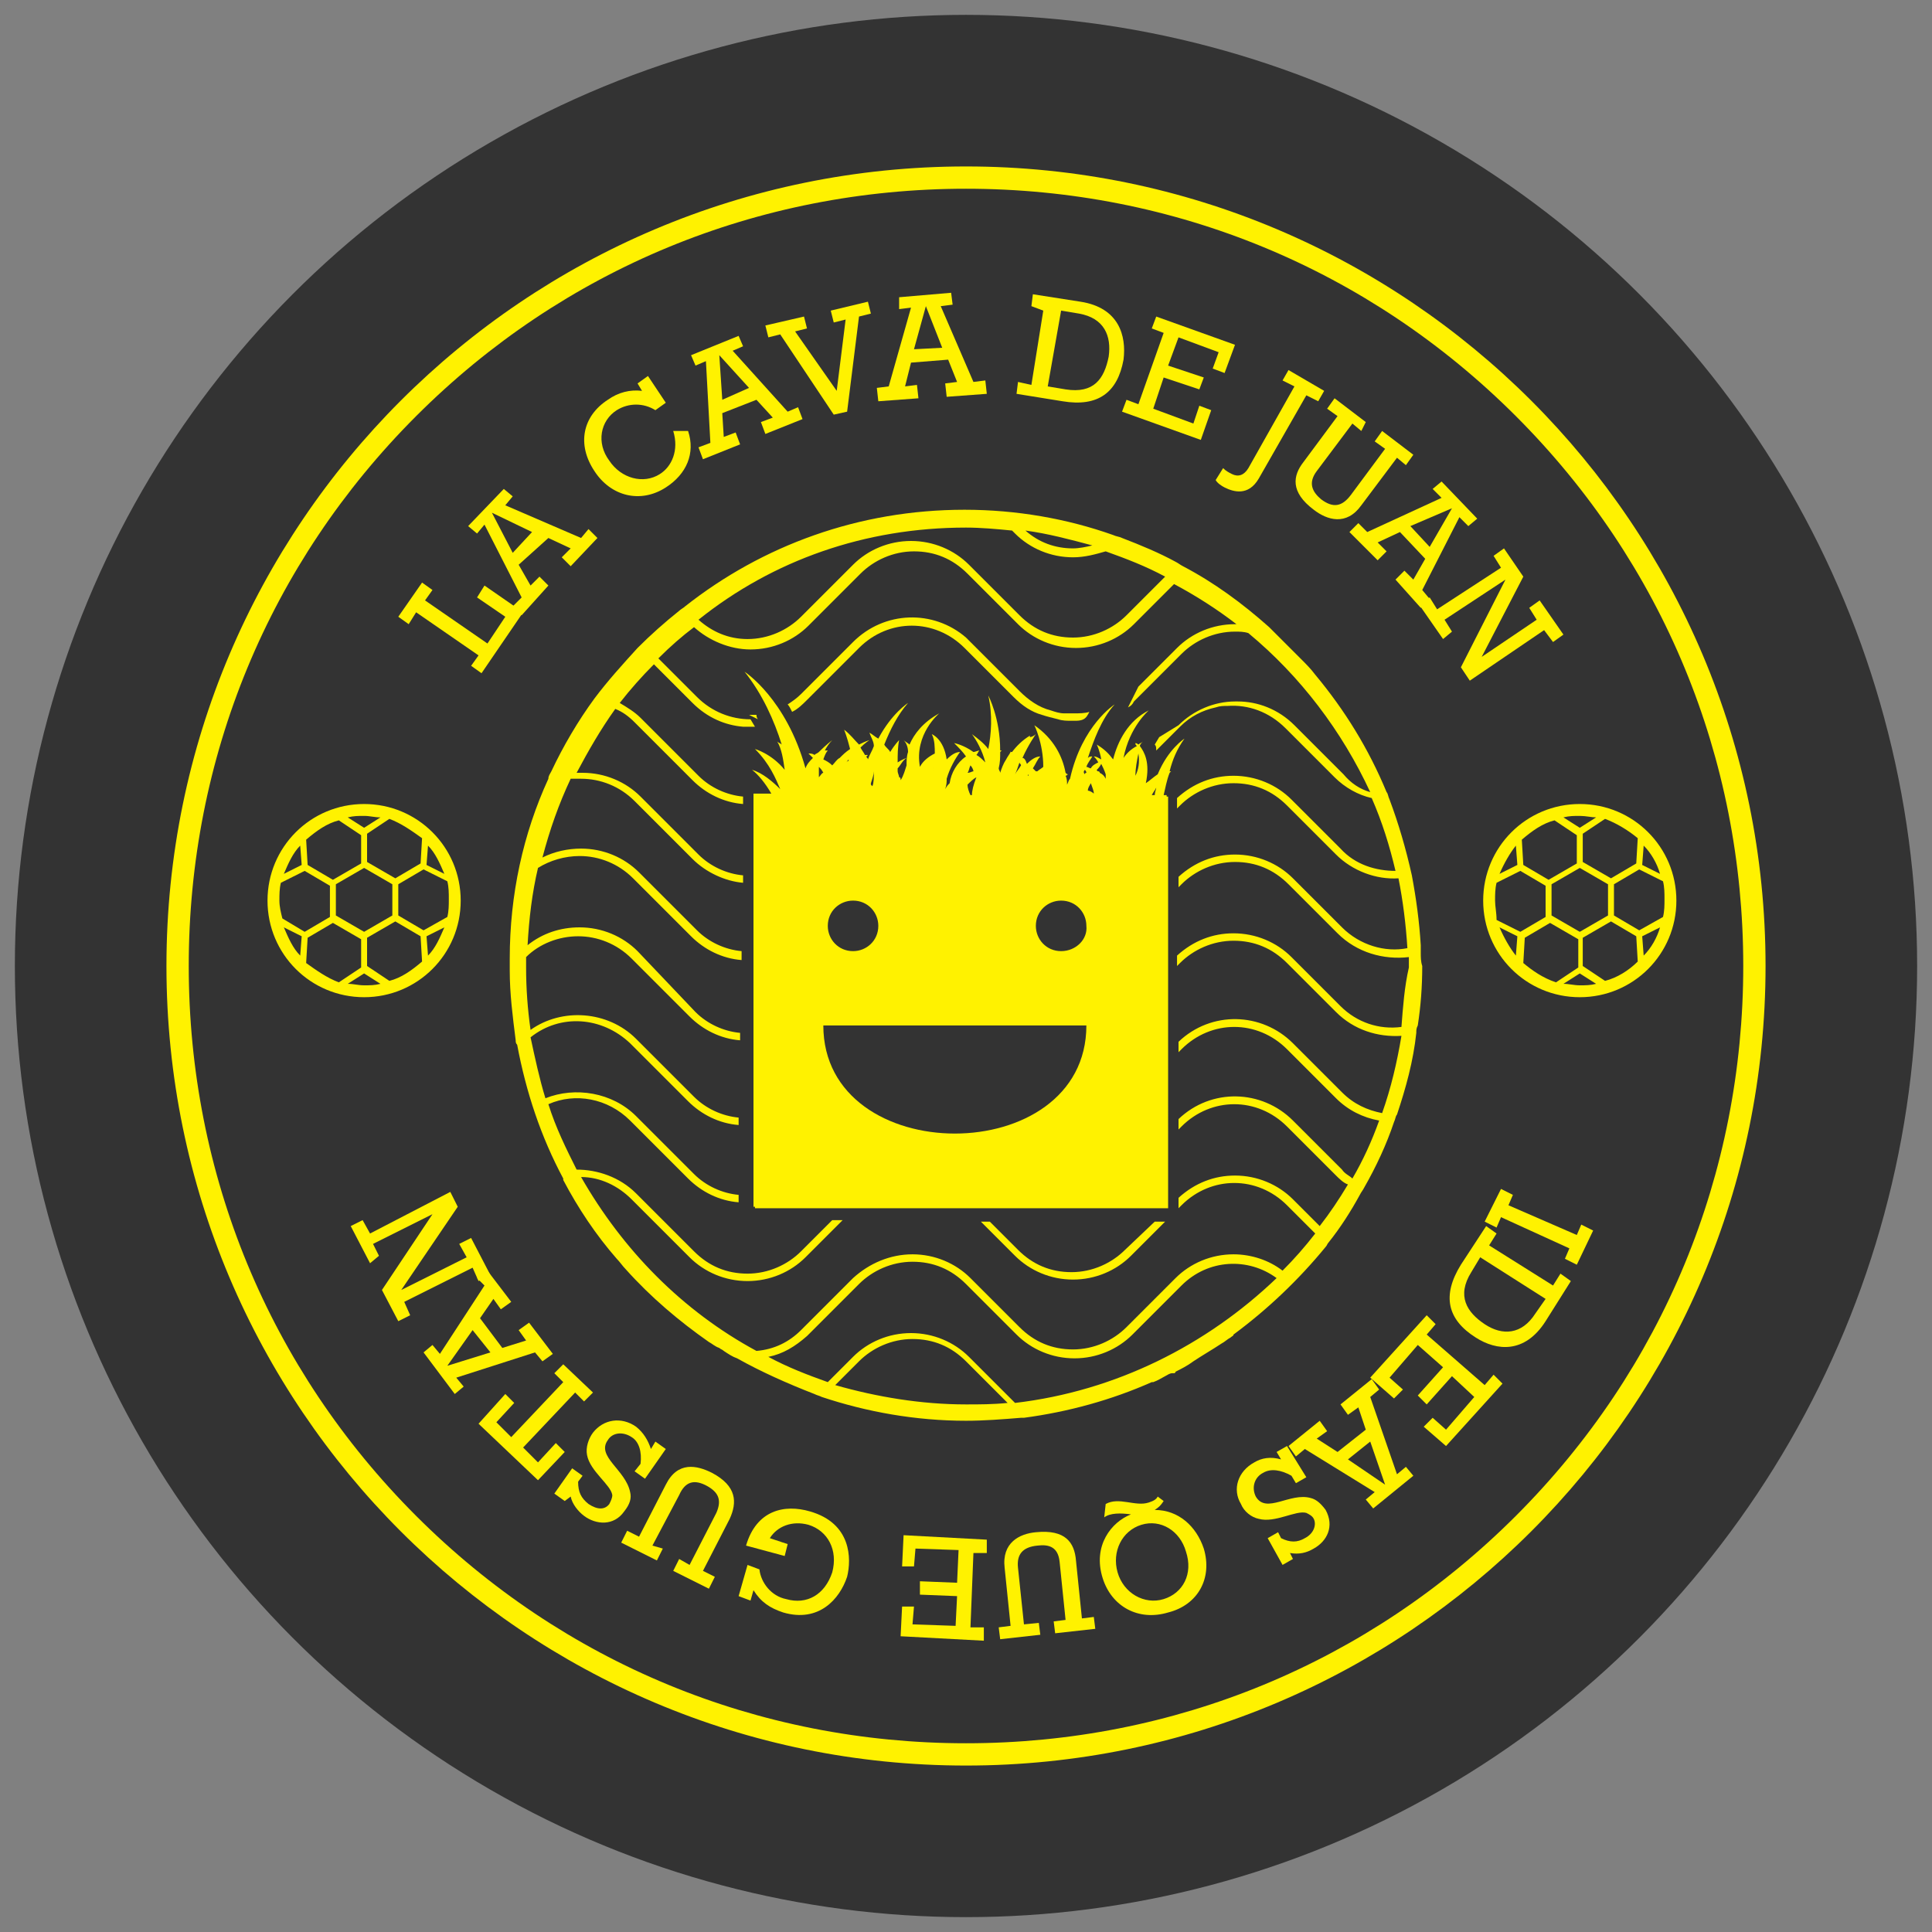 <?xml version="1.0" encoding="utf-8"?>
<!-- Generator: Adobe Illustrator 18.1.0, SVG Export Plug-In . SVG Version: 6.00 Build 0)  -->
<!DOCTYPE svg PUBLIC "-//W3C//DTD SVG 1.1//EN" "http://www.w3.org/Graphics/SVG/1.1/DTD/svg11.dtd">
<svg version="1.1" id="Layer_1" xmlns:x="http://ns.adobe.com/Extensibility/1.0/" xmlns:i="http://ns.adobe.com/AdobeIllustrator/10.0/" xmlns:graph="http://ns.adobe.com/Graphs/1.0/"
	 xmlns="http://www.w3.org/2000/svg" xmlns:xlink="http://www.w3.org/1999/xlink" x="0px" y="0px" viewBox="0 0 130 130"
	 enable-background="new 0 0 130 130" xml:space="preserve">
<rect x="0" y="0" width="130" height="130" fill="#808080" stroke="none"/>
<circle fill="#333333" cx="65" cy="65" r="64"/>
<g>
	<path fill="#FFF200" d="M28,41.2L27.5,42l-0.7-0.5l1.6-2.3l0.7,0.5l-0.5,0.7l4.2,2.9l1.2-1.8l-1.9-1.3l0.5-0.8l2.6,1.8l-2.8,4.1
		l-0.7-0.5l0.5-0.7L28,41.2z"/>
	<path fill="#FFF200" d="M34.9,38l0.8,1.4l0.6-0.6l0.6,0.6l-1.8,2l-0.6-0.6l0.6-0.6l-2.5-4.9l-0.5,0.6l-0.6-0.5l2.4-2.5l0.6,0.5
		l-0.5,0.6l5.1,2.2l0.5-0.6l0.6,0.6l-1.8,1.9l-0.6-0.6l0.6-0.6l-1.5-0.7L34.9,38z M33.1,34.5L33.1,34.5l1.4,2.7l1.3-1.4L33.1,34.5z"
		/>
	<path fill="#FFF200" d="M46.3,29c0.5,1.5-0.1,2.9-1.5,3.8c-1.7,1.1-3.7,0.6-4.8-1.1c-1.2-1.8-0.8-3.7,0.9-4.8
		c0.7-0.5,1.5-0.7,2.3-0.6l-0.3-0.5l0.7-0.5l1.2,1.8l-0.7,0.5c-0.8-0.5-1.8-0.5-2.6,0c-1.1,0.7-1.4,2.2-0.5,3.4
		c0.8,1.2,2.3,1.6,3.4,0.9c0.8-0.5,1.3-1.6,0.9-2.9L46.3,29z"/>
	<path fill="#FFF200" d="M48.6,27.8l0.1,1.6l0.8-0.3l0.3,0.8l-2.5,1L47,30.1l0.8-0.3l-0.3-5.5l-0.7,0.3l-0.3-0.7l3.2-1.3l0.3,0.7
		l-0.7,0.3l3.7,4.1l0.7-0.3l0.3,0.8l-2.5,1l-0.3-0.8l0.8-0.3l-1.1-1.2L48.6,27.8z M48.4,23.9L48.4,23.9l0.2,3l1.8-0.8L48.4,23.9z"/>
	<path fill="#FFF200" d="M52.5,22.5l-0.8,0.2l-0.2-0.8l2.6-0.6l0.2,0.8l-0.8,0.2l2.8,4l0.6-4.8l-0.8,0.2l-0.2-0.8l2.5-0.6l0.2,0.8
		l-0.8,0.2l-0.8,6.4l-0.9,0.2L52.5,22.5z"/>
	<path fill="#FFF200" d="M61.3,24.4l-0.4,1.6l0.8-0.1l0.1,0.9l-2.7,0.2L59,26.1l0.8-0.1l1.5-5.3l-0.8,0.1L60.5,20l3.5-0.3l0.1,0.8
		l-0.8,0.1l2.2,5.1l0.8-0.1l0.1,0.9l-2.7,0.2l-0.1-0.9l0.8-0.1l-0.6-1.5L61.3,24.4z M62.3,20.6L62.3,20.6l-0.8,2.9l1.9-0.1
		L62.3,20.6z"/>
	<path fill="#FFF200" d="M69.4,20.6l0.1-0.8l3.2,0.5c2.6,0.4,3.1,2.3,2.9,3.9c-0.4,2.2-1.7,3.2-4.1,2.8l-3.1-0.5l0.1-0.8l0.9,0.2
		l0.8-5L69.4,20.6z M70.5,26l1.2,0.2c1.9,0.3,2.6-0.7,2.9-2.2c0.2-1.4-0.3-2.6-2-2.9l-1.2-0.2L70.5,26z"/>
	<path fill="#FFF200" d="M78.3,22.4l-0.8-0.3l0.3-0.8l5.3,1.9l-0.7,1.9l-0.8-0.3l0.4-1.1l-2.7-1l-0.7,1.9l2.4,0.8l-0.3,0.8l-2.4-0.8
		l-0.7,2.1l2.7,1l0.4-1.2l0.8,0.3l-0.7,2l-5.3-1.9l0.3-0.8l0.8,0.3L78.3,22.4z"/>
	<path fill="#FFF200" d="M82.3,31.5c0.2,0.2,0.4,0.3,0.6,0.4c0.4,0.2,0.8,0.1,1.1-0.4l3.1-5.5l-0.8-0.4l0.4-0.7l2.4,1.4l-0.4,0.7
		l-0.8-0.4l-3.2,5.6c-0.7,1.2-1.7,0.9-2.3,0.6c-0.2-0.1-0.5-0.3-0.6-0.5L82.3,31.5z"/>
	<path fill="#FFF200" d="M92.5,29.7L93,29l2.1,1.6l-0.5,0.7L94,30.8L91.6,34c-1,1.4-2.3,1-3.2,0.3c-1.6-1.2-1.4-2.3-0.7-3.2l2.3-3.1
		l-0.7-0.5l0.5-0.7l2.1,1.6L91.6,29l-0.6-0.5l-2.4,3.2c-0.6,0.8-0.3,1.4,0.3,1.9c0.8,0.6,1.4,0.5,2-0.3l2.3-3.1L92.5,29.7z"/>
	<path fill="#FFF200" d="M94.2,35.8l-1.5,0.7l0.6,0.6l-0.6,0.6l-1.9-1.9l0.6-0.6l0.6,0.6l5-2.3l-0.6-0.6l0.6-0.5l2.4,2.5l-0.6,0.5
		l-0.6-0.6l-2.5,4.9l0.5,0.6l-0.6,0.6L93.9,39l0.6-0.6l0.6,0.6l0.8-1.4L94.2,35.8z M97.7,34.2L97.7,34.2l-2.8,1.2l1.3,1.4L97.7,34.2
		z"/>
	<path fill="#FFF200" d="M101,38.2l-0.5-0.8l0.7-0.5l1.3,1.9l-2.8,5.4l0,0l3.7-2.5l-0.5-0.8l0.7-0.5l1.6,2.3l-0.7,0.5l-0.6-0.8
		l-5,3.4l-0.6-0.9l3-5.9l0,0l-4.1,2.7l0.5,0.8L97.1,43l-1.6-2.3l0.7-0.5l0.5,0.8L101,38.2z"/>
</g>
<g>
	<path fill="#FFF200" d="M106.1,83.1l0.3-0.7l0.8,0.4l-1.1,2.3l-0.8-0.4l0.3-0.7l-4.6-2.1l-0.3,0.7l-0.8-0.4L101,80l0.8,0.4
		l-0.3,0.7L106.1,83.1z"/>
	<path fill="#FFF200" d="M105,85.7l0.7,0.5l-1.7,2.7c-1.4,2.2-3.3,2-4.7,1.1c-1.9-1.2-2.3-2.8-1-4.9l1.7-2.6l0.7,0.5l-0.5,0.8
		l4.3,2.7L105,85.7z M99.6,84.6l-0.6,1c-1,1.6-0.3,2.7,0.9,3.5c1.2,0.8,2.5,0.7,3.4-0.7l0.7-1L99.6,84.6z"/>
	<path fill="#FFF200" d="M99.9,93.2l0.6-0.7l0.6,0.6l-3.8,4.2L95.8,96l0.6-0.6l0.9,0.8l1.9-2.2l-1.5-1.4L96,94.5l-0.6-0.6l1.7-1.9
		l-1.7-1.5l-1.9,2.2l0.9,0.8l-0.6,0.6l-1.6-1.4l3.8-4.2l0.6,0.6l-0.6,0.7L99.9,93.2z"/>
	<path fill="#FFF200" d="M91.9,96.2l-0.5-1.5l-0.7,0.5l-0.5-0.7l2.1-1.7l0.5,0.7L92.2,94l1.8,5.2l0.6-0.5l0.5,0.6l-2.7,2.2l-0.5-0.6
		l0.6-0.5l-4.7-2.9L87.2,98l-0.5-0.7l2.1-1.7l0.5,0.7l-0.7,0.5l1.4,0.9L91.9,96.2z M93.2,99.9L93.2,99.9l-1-2.9l-1.5,1.2L93.2,99.9z
		"/>
	<path fill="#FFF200" d="M87.9,99.4l-0.7,0.4l-0.3-0.5c-0.7-0.4-1.4-0.5-1.9-0.2c-0.6,0.3-0.8,1-0.5,1.6c0.7,1.2,2.3-0.3,3.7,0.1
		c0.4,0.1,0.7,0.4,1,0.8c0.6,1.1,0.1,2.1-0.8,2.6c-0.5,0.3-1,0.4-1.6,0.3l0.2,0.4l-0.7,0.4l-1-1.8l0.7-0.4l0.2,0.4
		c0.6,0.3,1.1,0.3,1.6,0c0.6-0.3,0.8-0.9,0.6-1.3c-0.1-0.2-0.3-0.3-0.5-0.4c-0.7-0.2-2.1,0.7-3.2,0.4c-0.5-0.1-1-0.5-1.2-1
		c-0.6-1-0.2-2.2,0.9-2.8c0.5-0.3,1.1-0.4,1.8-0.2l-0.3-0.5l0.7-0.4L87.9,99.4z"/>
	<path fill="#FFF200" d="M76.1,101.9c-0.7-0.1-1.4-0.1-1.8,0.2l0.1-0.9c0.9-0.5,2,0.2,2.9-0.1c0.3-0.1,0.5-0.2,0.6-0.4l0.4,0.3
		c-0.2,0.3-0.3,0.4-0.6,0.6l0,0c1.6,0,2.8,1.1,3.3,2.6c0.6,2-0.4,3.8-2.4,4.3c-2,0.6-3.8-0.4-4.4-2.3
		C73.5,104,74.8,102.4,76.1,101.9L76.1,101.9z M76.8,102.6c-1.3,0.4-2,1.8-1.6,3.2c0.4,1.4,1.8,2.2,3.1,1.8c1.3-0.4,2-1.7,1.5-3.2
		C79.4,103,78.1,102.2,76.8,102.6z"/>
	<path fill="#FFF200" d="M69.9,109.2L70,110l-2.7,0.3l-0.1-0.8l0.8-0.1l-0.4-3.9c-0.2-1.7,1-2.3,2.1-2.4c2-0.2,2.6,0.7,2.7,1.9
		l0.4,3.9l0.8-0.1l0.1,0.8l-2.7,0.3l-0.1-0.8l0.8-0.1l-0.4-3.9c-0.1-1-0.7-1.2-1.5-1.1c-1,0.1-1.4,0.6-1.3,1.5l0.4,3.8L69.9,109.2z"
		/>
	<path fill="#FFF200" d="M65.3,109.5l0.9,0l0,0.9l-5.6-0.3l0.1-2l0.8,0l-0.1,1.2l2.9,0.1l0.1-2l-2.5-0.1l0-0.9l2.5,0.1l0.1-2.2
		l-2.9-0.1l-0.1,1.2l-0.8,0l0.1-2.1l5.6,0.3l0,0.9l-0.9,0L65.3,109.5z"/>
	<path fill="#FFF200" d="M50.2,104c0.7-2.4,2.6-2.8,4.3-2.3c2.8,0.8,2.8,3.2,2.5,4.4c-0.5,1.5-1.9,3.1-4.3,2.4
		c-0.9-0.3-1.5-0.7-2-1.5l-0.2,0.7l-0.8-0.3l0.6-2.1l0.8,0.3c0.1,0.9,0.8,1.8,1.8,2c1.4,0.4,2.6-0.3,3.1-1.8
		c0.4-1.5-0.3-2.8-1.6-3.2c-1.1-0.3-2.1,0.1-2.6,0.9l1.2,0.4l-0.2,0.8L50.2,104z"/>
	<path fill="#FFF200" d="M44.6,104.2l-0.4,0.8l-2.4-1.2l0.4-0.8l0.8,0.4l1.8-3.5c0.8-1.6,2.1-1.3,3.1-0.8c1.7,0.9,1.7,2,1.2,3.1
		l-1.8,3.5l0.8,0.4l-0.4,0.8l-2.4-1.2l0.4-0.8l0.7,0.4l1.8-3.5c0.4-0.9,0.1-1.4-0.6-1.8c-0.9-0.5-1.5-0.3-1.9,0.6l-1.8,3.4
		L44.6,104.2z"/>
	<path fill="#FFF200" d="M43.4,99.5L42.7,99l0.4-0.5c0.1-0.8-0.1-1.5-0.6-1.8c-0.6-0.4-1.3-0.3-1.6,0.2c-0.8,1.1,1.2,2,1.5,3.5
		c0.1,0.4,0,0.8-0.4,1.3c-0.7,1-1.9,0.9-2.7,0.3c-0.4-0.3-0.8-0.8-0.9-1.3L38,101l-0.7-0.5l1.2-1.7l0.7,0.5l-0.3,0.4
		c0,0.7,0.2,1.1,0.7,1.5c0.6,0.4,1.1,0.4,1.4,0c0.1-0.2,0.2-0.4,0.2-0.6c-0.1-0.7-1.5-1.6-1.7-2.7c-0.1-0.5,0.1-1.1,0.4-1.5
		c0.7-0.9,1.9-1.1,2.9-0.4c0.5,0.4,0.8,0.9,1,1.5l0.3-0.5l0.7,0.5L43.4,99.5z"/>
	<path fill="#FFF200" d="M34,93.8l0.6,0.6l-1.2,1.3l1,1l3.5-3.7l-0.6-0.6l0.6-0.6l2,1.9l-0.6,0.6l-0.6-0.6l-3.5,3.7l1,1l1.2-1.3
		l0.6,0.6l-1.8,1.9l-4-3.8L34,93.8z"/>
	<path fill="#FFF200" d="M33.8,90.7l1.6-0.5l-0.5-0.7l0.7-0.5l1.6,2.1l-0.7,0.5L36,91l-5.3,1.7l0.5,0.6l-0.6,0.5L28.5,91l0.6-0.5
		l0.5,0.6l3-4.6L32.1,86l0.7-0.5l1.6,2.1l-0.7,0.5l-0.5-0.7l-0.9,1.3L33.8,90.7z M30.1,91.9L30.1,91.9L33,91l-1.2-1.5L30.1,91.9z"/>
	<path fill="#FFF200" d="M27.2,87.6l0.4,0.9l-0.8,0.4l-1.1-2.1l3.4-5.1l0,0l-4,2l0.4,0.8L24.9,85l-1.3-2.5l0.8-0.4l0.5,0.9l5.4-2.8
		l0.5,1L27,86.8l0,0l4.4-2.2l-0.5-0.9l0.8-0.4l1.3,2.5l-0.8,0.4l-0.4-0.9L27.2,87.6z"/>
</g>
<path fill="#FFF200" d="M65,12.7c14,0,27.1,5.4,37,15.3s15.3,23,15.3,37s-5.4,27.1-15.3,37c-9.9,9.9-23,15.3-37,15.3
	s-27.1-5.4-37-15.3c-9.9-9.9-15.3-23-15.3-37S18.1,37.9,28,28C37.9,18.1,51,12.7,65,12.7 M65,11.2c-29.7,0-53.8,24.1-53.8,53.8
	s24.1,53.8,53.8,53.8s53.8-24.1,53.8-53.8S94.7,11.2,65,11.2L65,11.2z"/>
<path fill="#FFF200" d="M24.5,54.1c-3.6,0-6.5,2.9-6.5,6.5c0,3.6,2.9,6.5,6.5,6.5c3.6,0,6.5-2.9,6.5-6.5S28.1,54.1,24.5,54.1z
	 M26.2,66l-1.5-1v-1.9l1.9-1.1l1.7,1l0.1,1.7C27.7,65.3,27,65.8,26.2,66z M20.6,64.8l0.1-1.7l1.7-1l1.9,1.1v1.9l-1.5,1
	C22,65.8,21.3,65.3,20.6,64.8z M18.8,60.6c0-0.4,0-0.8,0.1-1.2l1.6-0.8l1.7,1v2.1l-1.7,1L19,61.8C18.9,61.4,18.8,61,18.8,60.6z
	 M22.8,55.2l1.5,1v1.9l-1.9,1.1l-1.7-1l-0.1-1.7C21.3,55.9,22,55.4,22.8,55.2z M28.4,56.4l-0.1,1.7l-1.7,1l-1.9-1.1v-1.9l1.5-1
	C27,55.4,27.7,55.9,28.4,56.4z M24.5,62.7l-1.9-1.1v-2.1l1.9-1.1l1.9,1.1v2.1L24.5,62.7z M28.5,62.6l-1.7-1v-2.1l1.7-1l1.6,0.8
	c0.1,0.4,0.1,0.8,0.1,1.2c0,0.4,0,0.8-0.1,1.2L28.5,62.6z M29.9,58.8l-1.2-0.6l0.1-1.3C29.3,57.4,29.6,58.1,29.9,58.8z M25.6,55
	l-1.1,0.7L23.4,55c0.4-0.1,0.7-0.1,1.1-0.1C24.9,54.9,25.2,55,25.6,55z M20.2,56.9l0.1,1.3l-1.2,0.6C19.4,58.1,19.7,57.4,20.2,56.9z
	 M19.1,62.4l1.2,0.6l-0.1,1.3C19.7,63.8,19.4,63.1,19.1,62.4z M23.4,66.2l1.1-0.7l1.1,0.7c-0.4,0.1-0.7,0.1-1.1,0.1
	C24.1,66.3,23.8,66.2,23.4,66.2z M28.8,64.3L28.7,63l1.2-0.6C29.6,63.1,29.3,63.8,28.8,64.3z"/>
<path fill="#FFF200" d="M106.3,54.1c-3.6,0-6.5,2.9-6.5,6.5c0,3.6,2.9,6.5,6.5,6.5c3.6,0,6.5-2.9,6.5-6.5S109.9,54.1,106.3,54.1z
	 M108,66l-1.5-1v-1.9l1.9-1.1l1.7,1l0.1,1.7C109.6,65.3,108.8,65.8,108,66z M102.5,64.8l0.1-1.7l1.7-1l1.9,1.1v1.9l-1.5,1
	C103.8,65.8,103.1,65.3,102.5,64.8z M100.6,60.6c0-0.4,0-0.8,0.1-1.2l1.6-0.8l1.7,1v2.1l-1.7,1l-1.6-0.8
	C100.7,61.4,100.6,61,100.6,60.6z M104.6,55.2l1.5,1v1.9l-1.9,1.1l-1.7-1l-0.1-1.7C103.1,55.9,103.8,55.4,104.6,55.2z M110.2,56.4
	l-0.1,1.7l-1.7,1l-1.9-1.1v-1.9l1.5-1C108.8,55.4,109.6,55.9,110.2,56.4z M106.3,62.7l-1.9-1.1v-2.1l1.9-1.1l1.9,1.1v2.1L106.3,62.7
	z M110.3,62.6l-1.7-1v-2.1l1.7-1l1.6,0.8c0.1,0.4,0.1,0.8,0.1,1.2c0,0.4,0,0.8-0.1,1.2L110.3,62.6z M111.7,58.8l-1.2-0.6l0.1-1.3
	C111.1,57.4,111.5,58.1,111.7,58.8z M107.4,55l-1.1,0.7l-1.1-0.7c0.4-0.1,0.7-0.1,1.1-0.1C106.7,54.9,107.1,55,107.4,55z M102,56.9
	l0.1,1.3l-1.2,0.6C101.2,58.1,101.6,57.4,102,56.9z M100.9,62.4l1.2,0.6l-0.1,1.3C101.6,63.8,101.2,63.1,100.9,62.4z M105.2,66.2
	l1.1-0.7l1.1,0.7c-0.4,0.1-0.7,0.1-1.1,0.1S105.6,66.2,105.2,66.2z M110.6,64.3l-0.1-1.3l1.2-0.6C111.5,63.1,111.1,63.8,110.6,64.3z
	"/>
<path fill="none" d="M47.1,89.8c0.2,0.2,0.5,0.4,0.7,0.5C47.5,90.2,47.3,90,47.1,89.8z"/>
<g>
	<path fill="#FFF200" d="M53.4,36.7c-0.6,0.2-1.2,0.5-1.7,0.8C52.3,37.3,52.9,37,53.4,36.7L53.4,36.7z"/>
</g>
<path fill="none" d="M58.6,48.6C58.6,48.6,58.6,48.6,58.6,48.6l-0.2-0.3c0,0-0.1,0.1-0.1,0.1L58.6,48.6z"/>
<polygon fill="none" points="66.7,45.3 66.3,44.9 66.6,45.4 "/>
<polygon fill="none" points="70.2,48.1 70.2,48.1 70.2,48.1 "/>
<g>
	<path fill="#FFF200" d="M50.9,48.1c-0.2,0-0.3,0-0.5,0l0.6,0.3C51,48.4,50.9,48.3,50.9,48.1L50.9,48.1z"/>
</g>
<path fill="#A7CC39" d="M50.4,48.1L50.4,48.1C50.4,48.2,50.4,48.2,50.4,48.1L50.4,48.1z"/>
<path fill="#FFF200" d="M79.7,49.7c0,0-1.1,0.7-1.8,2.4c-0.3,0.2-0.5,0.4-0.8,0.6c0.3-1.4-0.1-2.1-0.4-2.5c0-0.1,0.1-0.2,0.2-0.3
	c-0.1,0.1-0.2,0.1-0.3,0.2c-0.1-0.1-0.2-0.1-0.2-0.1c0,0.1,0,0.1,0.1,0.2c-0.4,0.2-0.7,0.5-0.9,0.8c0.4-2.1,1.7-3.2,1.7-3.2
	c-1.4,0.7-2.1,2.1-2.4,3.3c-0.3-0.4-0.6-0.7-1.1-1c0,0,0.2,0.4,0.3,1c-0.2-0.1-0.3-0.2-0.5-0.2c0.1,0.1,0.2,0.2,0.3,0.4
	c-0.2,0.1-0.4,0.2-0.5,0.4c-0.1,0-0.2-0.1-0.3-0.1c0.1-0.3,0.3-0.5,0.4-0.7c-0.1,0-0.2,0-0.3,0.1c0.4-1.2,0.9-2.6,1.8-3.6
	c0,0-2.2,1.4-3,5c-0.1,0.1-0.1,0.2-0.2,0.4c0-0.2,0-0.4-0.1-0.6c0.1,0,0.1-0.1,0.2-0.1c-0.1,0-0.1,0-0.2-0.1
	c-0.2-1.1-0.8-2.3-2.1-3.2c0,0,0.6,1.2,0.6,2.8c-0.1,0.1-0.3,0.2-0.4,0.3c0,0-0.1,0-0.1,0c-0.1-0.1-0.1-0.1-0.2-0.2
	c0.2-0.3,0.3-0.6,0.5-0.8c-0.3,0-0.6,0.2-0.9,0.5C69,51.1,68.9,51,68.8,51c0.4-0.9,0.9-1.6,0.9-1.6c-0.1,0.1-0.3,0.2-0.4,0.2
	c0,0,0,0,0-0.1c-0.5,0.3-0.9,0.7-1.2,1.1c-0.1,0-0.1,0-0.2-0.1c0,0,0.1,0.1,0.1,0.1c-0.1,0.2-0.2,0.3-0.3,0.5
	c-0.2,0.3-0.3,0.6-0.4,0.9c0-0.1-0.1-0.2-0.1-0.3c0.1-0.4,0.1-0.7,0.1-1.1c0,0,0.1-0.1,0.1-0.1c0,0-0.1,0-0.1,0
	c0-2.2-0.8-3.7-0.8-3.7c0.3,1.3,0.2,2.6,0,3.6c-0.3-0.4-0.7-0.7-1.1-1c0.3,0.4,0.7,1.1,0.9,1.9c-0.2-0.2-0.4-0.4-0.6-0.5
	c0.1-0.1,0.1-0.2,0.2-0.3c-0.1,0-0.3,0.1-0.4,0.1c-0.7-0.5-1.3-0.6-1.3-0.6c0.3,0.3,0.6,0.6,0.8,0.9c-0.6,0.4-1,1.1-1.1,1.8
	c-0.1,0.1-0.2,0.2-0.3,0.4c0.1-0.3,0.1-0.5,0.1-0.7c0.2-0.7,0.6-1.4,0.9-1.8c-0.3,0-0.6,0.2-0.9,0.5c-0.2-1.4-1-1.7-1-1.7
	c0.2,0.4,0.2,0.9,0.2,1.3c-0.4,0.2-0.8,0.5-1,0.9c-0.4-2.2,1.3-3.6,1.3-3.6c-1.1,0.6-1.7,1.4-2,2.1c-0.1-0.1-0.3-0.2-0.4-0.3
	c0.2,0.2,0.3,0.5,0.3,0.8c-0.1,0.3-0.1,0.6-0.1,0.9c-0.1,0.3-0.2,0.7-0.4,1c0-0.1,0-0.2-0.1-0.2c0-0.1-0.1-0.3-0.1-0.4
	c0-0.1,0-0.1,0-0.2c0.2-0.2,0.3-0.5,0.6-0.7c0,0-0.3,0.1-0.6,0.3c0-0.5,0-1,0.1-1.5c0,0-0.3,0.3-0.6,0.8c-0.1-0.2-0.3-0.3-0.4-0.5
	c0.4-1,0.9-2,1.6-2.8c0,0-1.1,0.7-2,2.4c-0.2-0.1-0.4-0.3-0.6-0.4c0.1,0.3,0.3,0.6,0.3,0.9c-0.1,0.3-0.3,0.6-0.4,0.9
	c0-0.1-0.1-0.1-0.1-0.2c0,0,0.1-0.1,0.1-0.1c-0.1,0-0.1,0-0.2,0c-0.1-0.2-0.2-0.3-0.3-0.5c0.3-0.3,0.6-0.5,0.6-0.5
	c-0.3,0.1-0.5,0.2-0.7,0.3c-0.3-0.3-0.6-0.7-1-1c0,0,0.2,0.5,0.4,1.3c-0.3,0.2-0.5,0.4-0.7,0.6c-0.2,0.1-0.3,0.3-0.5,0.5
	c0,0,0,0,0,0c-0.2-0.2-0.4-0.3-0.6-0.4c0.1-0.3,0.2-0.5,0.3-0.6c-0.1,0-0.1,0-0.2,0c0.1-0.2,0.3-0.5,0.5-0.7c0,0-0.4,0.3-0.9,0.8
	c-0.1,0.1-0.2,0.1-0.3,0.2c-0.1-0.1-0.3-0.1-0.4-0.1c0,0,0.1,0.1,0.3,0.3c-0.2,0.2-0.4,0.4-0.5,0.7c-1.3-4.7-4.1-6.5-4.1-6.5
	c1.2,1.5,2,3.3,2.5,4.9c-0.1-0.1-0.2-0.1-0.3-0.2c0.3,0.5,0.4,1.2,0.5,1.9c-0.9-1.1-2-1.4-2-1.4c1,1,1.4,2,1.7,2.7
	c-0.5-0.5-1.2-1.1-1.9-1.3c0.4,0.3,0.9,0.9,1.3,1.6h-1.2v27.8h0.1v0.1h27.8V53.6h-0.1v-0.1h-1c0.1-0.2,0.2-0.3,0.3-0.5
	c0,0.1-0.1,0.3-0.1,0.5h0.6c0.1-0.4,0.2-1,0.4-1.5c0,0,0.1-0.1,0.1-0.1c0,0-0.1,0-0.1,0C78.9,51.1,79.2,50.4,79.7,49.7 M52.6,53.5
	L52.6,53.5C52.6,53.5,52.6,53.5,52.6,53.5L52.6,53.5C52.6,53.5,52.6,53.5,52.6,53.5 M73,51.8C73,51.8,73,51.8,73,51.8
	c0,0,0.1,0.1,0.1,0.2c0,0,0,0,0,0c0,0-0.1,0-0.1,0.1C72.9,52,72.9,51.9,73,51.8 M70.1,52.2C70.1,52.2,70.1,52.2,70.1,52.2
	C70.1,52.2,70.1,52.3,70.1,52.2C70.1,52.2,70.1,52.2,70.1,52.2C70.1,52.2,70.1,52.2,70.1,52.2 M69.2,52.1
	C69.2,52.1,69.2,52.1,69.2,52.1c0,0.1,0,0.1,0,0.1C69.1,52.2,69.2,52.1,69.2,52.1 M68.6,51.3c0,0.1,0.1,0.1,0.1,0.2
	c-0.1,0.2-0.3,0.4-0.4,0.6C68.4,51.9,68.5,51.6,68.6,51.3 M65.3,51.5c0.1,0.1,0.2,0.3,0.2,0.4c-0.1,0-0.2,0.1-0.4,0.1
	C65.2,51.9,65.2,51.7,65.3,51.5 M65.7,52.3C65.7,52.3,65.7,52.3,65.7,52.3c-0.2,0.5-0.3,0.9-0.3,1.2h-0.1c-0.1-0.2-0.2-0.5-0.2-0.7
	C65.3,52.6,65.5,52.4,65.7,52.3 M62.9,51.5c0,0.1-0.1,0.2-0.1,0.4C62.8,51.7,62.9,51.6,62.9,51.5 M58.8,51.9c0,0.4,0,0.8-0.1,1
	c0,0-0.1-0.1-0.1-0.1c0,0,0-0.1,0-0.1C58.7,52.4,58.8,52.1,58.8,51.9 M57.1,51.1c0,0,0,0.1,0,0.1c-0.1,0-0.1,0.1-0.2,0.1
	c0,0,0,0,0,0C57,51.3,57,51.2,57.1,51.1 M56.8,51.5C56.8,51.5,56.8,51.5,56.8,51.5C56.8,51.5,56.8,51.6,56.8,51.5
	C56.8,51.6,56.8,51.5,56.8,51.5 M57.4,60.6c1,0,1.7,0.8,1.7,1.7c0,1-0.8,1.7-1.7,1.7c-1,0-1.7-0.8-1.7-1.7
	C55.7,61.3,56.5,60.6,57.4,60.6 M55.1,52.3c0-0.2,0-0.5,0-0.7c0.1,0.1,0.2,0.2,0.3,0.4C55.3,52,55.2,52.2,55.1,52.3 M55.4,69l17.7,0
	C73.1,78.7,55.4,78.7,55.4,69 M71.4,64c-1,0-1.7-0.8-1.7-1.7c0-1,0.8-1.7,1.7-1.7c1,0,1.7,0.8,1.7,1.7C73.2,63.2,72.4,64,71.4,64
	 M73.2,53.2c0-0.2,0.1-0.3,0.2-0.5c0.1,0.3,0.2,0.5,0.2,0.7C73.5,53.3,73.3,53.2,73.2,53.2 M74,52C74.1,51.9,74.1,51.9,74,52
	c0-0.1-0.1-0.1-0.1-0.1c0,0-0.1,0-0.1-0.1c0.1-0.1,0.2-0.2,0.3-0.4c0.1,0.2,0.2,0.4,0.3,0.7c0,0.1,0,0.2,0,0.3
	C74.3,52.2,74.2,52.1,74,52 M76.5,53.5L76.5,53.5C76.5,53.5,76.5,53.5,76.5,53.5L76.5,53.5C76.5,53.5,76.5,53.5,76.5,53.5
	 M76.4,52.2c0-0.5,0.1-1,0.2-1.5C76.7,51.3,76.6,51.8,76.4,52.2"/>
<g>
	<path fill="#FFF200" d="M95.6,64.1c0-0.2,0-0.3,0-0.5c-0.1-1.6-0.3-3.1-0.6-4.7c0,0,0,0,0,0c-0.4-1.8-0.9-3.5-1.5-5.1
		c-0.1-0.2-0.1-0.4-0.2-0.5c-1.2-2.9-2.8-5.5-4.8-7.9c0,0,0,0,0,0c-0.3-0.4-0.6-0.7-1-1.1c0,0,0,0,0,0c-0.7-0.7-1.4-1.4-2.1-2.1
		c0,0,0,0,0,0c-1.8-1.6-3.7-3-5.8-4.1l0,0c-0.2-0.1-0.3-0.2-0.5-0.3c-1.1-0.6-2.3-1.1-3.6-1.6c0,0,0,0,0,0c-0.2-0.1-0.4-0.1-0.6-0.2
		c0,0,0,0,0,0h0c-3.1-1.1-6.5-1.7-10-1.7c-7.1,0-13.6,2.4-18.8,6.5c-0.1,0.1-0.3,0.2-0.4,0.3c-1,0.8-1.9,1.6-2.8,2.5c0,0,0,0,0,0
		c-1,1.1-2,2.2-2.9,3.4c0,0,0,0,0,0c-1.1,1.5-2.1,3.2-2.9,4.9h0c-0.1,0.2-0.2,0.3-0.2,0.5c-1.7,3.7-2.6,7.8-2.6,12.1
		c0,0.1,0,0.3,0,0.4c0,0.1,0,0.2,0,0.4c0,1.6,0.2,3.1,0.4,4.7c0,0.1,0,0.2,0.1,0.3c0.6,3.2,1.6,6.2,3.1,9c0,0,0,0.1,0,0.1
		c1,1.9,2.2,3.7,3.6,5.3c0,0,0,0,0,0c0,0,0,0,0,0c0.2,0.2,0.4,0.5,0.6,0.7c0,0,0,0,0,0c1.7,1.9,3.6,3.5,5.6,4.9l0,0c0,0,0,0,0,0
		c0.2,0.1,0.4,0.3,0.7,0.4c0.1,0.1,0.2,0.1,0.3,0.2c0.3,0.2,0.6,0.4,0.9,0.5c0,0,0,0,0,0c1.6,0.9,3.4,1.7,5.2,2.4
		c0.2,0.1,0.3,0.1,0.5,0.2c3,1,6.3,1.6,9.7,1.6c1.2,0,2.5-0.1,3.7-0.2c0.1,0,0.1,0,0.2,0c3-0.4,5.9-1.2,8.6-2.4l0,0c0,0,0.1,0,0.1,0
		c0.3-0.1,0.6-0.3,0.8-0.4c0.2-0.1,0.3-0.2,0.5-0.2c0,0,0,0,0.1,0c0,0,0.1,0,0.1-0.1c0.4-0.2,0.8-0.4,1.2-0.7c0,0,0,0,0,0
		c0.6-0.4,1.3-0.8,1.9-1.2c0.2-0.1,0.4-0.3,0.6-0.4c0,0,0,0,0,0c0.1-0.1,0.2-0.1,0.2-0.2c0,0,0,0,0,0c2.3-1.7,4.4-3.7,6.2-5.9
		c0.1-0.1,0.1-0.2,0.2-0.3c0.8-1,1.5-2.1,2.1-3.2c0.1-0.2,0.2-0.3,0.3-0.5c0.8-1.4,1.5-2.9,2-4.4c0.1-0.2,0.1-0.4,0.2-0.5
		c0.6-1.8,1.1-3.6,1.3-5.5c0-0.2,0-0.3,0.1-0.5c0.2-1.3,0.3-2.6,0.3-4C95.6,64.7,95.6,64.4,95.6,64.1z M73.5,36.7
		c-0.4,0.1-0.9,0.2-1.3,0.2c-1.2,0-2.3-0.4-3.2-1.2C70.5,35.9,72,36.3,73.5,36.7z M65,35.5c1,0,2.1,0.1,3.1,0.2l0.2,0.2
		c1,1,2.4,1.6,3.9,1.6c0.8,0,1.5-0.2,2.2-0.4c1.4,0.5,2.7,1,4,1.7l-2.6,2.6c-0.9,0.9-2.2,1.5-3.6,1.5s-2.6-0.5-3.6-1.5l-3.4-3.4
		c-1-1-2.4-1.6-3.9-1.6s-2.9,0.6-3.9,1.6l-3.5,3.5c-0.9,0.9-2.2,1.5-3.6,1.5c-1.3,0-2.4-0.5-3.3-1.3C52,37.7,58.2,35.5,65,35.5z
		 M65,94.5c-3,0-6-0.5-8.8-1.3l1.6-1.6c0.9-0.9,2.2-1.5,3.6-1.5s2.6,0.5,3.6,1.5l2.8,2.8C66.8,94.5,65.9,94.5,65,94.5z M68.3,94.4
		l-3.1-3.1c-1-1-2.4-1.6-3.9-1.6s-2.9,0.6-3.9,1.6L55.7,93c-1.4-0.5-2.7-1-4-1.7c1-0.2,1.8-0.7,2.6-1.4l3.5-3.5
		c0.9-0.9,2.2-1.5,3.6-1.5s2.6,0.5,3.6,1.5l3.4,3.4c1,1,2.4,1.6,3.9,1.6c1.5,0,2.9-0.6,3.9-1.6l3.3-3.3c1.8-1.8,4.5-1.9,6.4-0.5
		C81.2,90.5,75.1,93.6,68.3,94.4z M94.3,69.1c-1.5,0.2-3-0.3-4.1-1.4l-3.3-3.3c-1-1-2.4-1.6-3.9-1.6c-1.4,0-2.7,0.5-3.8,1.5V65
		l0.2-0.2c0.9-0.9,2.2-1.5,3.6-1.5s2.6,0.5,3.6,1.5l3.3,3.3c1.2,1.2,2.8,1.7,4.4,1.6c-0.3,1.8-0.7,3.5-1.3,5.2
		c-1-0.2-1.9-0.6-2.7-1.4l-3.3-3.3c-2.1-2.1-5.5-2.2-7.7-0.1v0.7l0.2-0.2c2-2,5.1-2,7.1,0l3.3,3.3c0.8,0.8,1.8,1.3,2.9,1.5
		c-0.5,1.4-1.1,2.7-1.8,3.9c-0.2-0.2-0.5-0.3-0.7-0.6l-3.3-3.3c-2.1-2.1-5.5-2.2-7.7-0.1v0.7l0.2-0.2c2-2,5.1-2,7.1,0l3.3,3.3
		c0.2,0.2,0.5,0.5,0.8,0.6c-0.6,1-1.2,1.9-1.9,2.8l-1.8-1.8c-1-1-2.4-1.6-3.9-1.6c-1.4,0-2.7,0.5-3.8,1.5v0.7l0.2-0.2
		c2-2,5.1-2,7.1,0l1.9,1.9c-0.7,0.9-1.4,1.7-2.2,2.5c-0.9-0.7-2.1-1.1-3.3-1.1c-1.5,0-2.9,0.6-3.9,1.6l-3.3,3.3
		c-0.9,0.9-2.2,1.5-3.6,1.5s-2.6-0.5-3.6-1.5L65.3,86c-1-1-2.4-1.6-3.9-1.6S58.5,85,57.4,86l-3.5,3.5c-0.8,0.8-1.8,1.3-3,1.4
		c-5-2.7-9-6.8-11.8-11.7c1.3,0,2.5,0.6,3.4,1.5l3.9,3.9c1,1,2.4,1.6,3.9,1.6c1.5,0,2.9-0.6,3.9-1.6l2.5-2.5H56l-2.1,2.1
		c-0.9,0.9-2.2,1.5-3.6,1.5s-2.6-0.5-3.6-1.5l-3.9-3.9c-1.1-1.1-2.6-1.6-4-1.6c-0.7-1.4-1.4-2.8-1.9-4.4c1.8-0.8,4-0.4,5.5,1.1
		l3.9,3.9c0.9,0.9,2.1,1.5,3.4,1.6v-0.5c-1.1-0.1-2.2-0.6-3-1.4l-3.9-3.9c-1.6-1.6-4.1-2-6.1-1.2c-0.4-1.3-0.7-2.7-1-4.1
		c2-1.6,4.8-1.4,6.7,0.4l3.9,3.9c0.9,0.9,2.1,1.5,3.4,1.6v-0.5c-1.1-0.1-2.2-0.6-3-1.4l-3.9-3.9c-1.9-1.9-5-2.1-7.1-0.6
		c-0.2-1.4-0.3-2.8-0.3-4.2c0-0.2,0-0.5,0-0.7c0.9-0.9,2.2-1.4,3.5-1.4c1.3,0,2.6,0.5,3.6,1.5l3.9,3.9c0.9,0.9,2.1,1.5,3.4,1.6v-0.5
		c-1.1-0.1-2.2-0.6-3-1.4L42.9,64c-1-1-2.4-1.6-3.9-1.6c-1.3,0-2.5,0.4-3.5,1.2c0.1-1.8,0.3-3.5,0.7-5.2c0.8-0.5,1.8-0.8,2.8-0.8
		c1.3,0,2.6,0.5,3.6,1.5l3.9,3.9c0.9,0.9,2.1,1.5,3.4,1.6V64c-1.1-0.1-2.2-0.6-3-1.4l-3.9-3.9c-1-1-2.4-1.6-3.9-1.6
		c-0.9,0-1.8,0.2-2.6,0.6c0.5-1.9,1.1-3.6,1.9-5.3c0.2,0,0.4,0,0.7,0c1.3,0,2.6,0.5,3.6,1.5l3.9,3.9c0.9,0.9,2.2,1.5,3.4,1.6v-0.5
		c-1.1-0.1-2.2-0.6-3-1.4l-3.9-3.9c-1-1-2.4-1.6-3.9-1.6c-0.1,0-0.2,0-0.4,0c0.8-1.5,1.6-2.9,2.6-4.3c0.5,0.2,0.9,0.5,1.3,0.9
		l3.9,3.9c0.9,0.9,2.1,1.5,3.4,1.6v-0.5c-1.1-0.1-2.2-0.6-3-1.4l-3.9-3.9c-0.4-0.4-0.9-0.7-1.4-1c0.7-0.9,1.5-1.8,2.3-2.6l2.6,2.6
		c1,1,2.2,1.5,3.4,1.6c0.3,0,0.5,0,0.8,0l-0.3-0.5c-1.3,0-2.6-0.5-3.6-1.5l-2.6-2.6c0.8-0.8,1.6-1.5,2.4-2.1c1,0.9,2.4,1.5,3.8,1.5
		c1.5,0,2.9-0.6,3.9-1.6l3.5-3.5c0.9-0.9,2.2-1.5,3.6-1.5s2.6,0.5,3.6,1.5l3.4,3.4c1,1,2.4,1.6,3.9,1.6c1.5,0,2.9-0.6,3.9-1.6
		l2.7-2.7c1.5,0.8,2.9,1.7,4.2,2.7c0,0-0.1,0-0.1,0c-1.5,0-2.9,0.6-3.9,1.6l-1.7,1.7l-0.9,0.9c-0.2,0.4-0.5,1-0.7,1.4
		c0.2-0.1,0.3-0.2,0.4-0.4l0.8-0.8l2.4-2.4c0.9-0.9,2.2-1.5,3.6-1.5c0.3,0,0.6,0,0.9,0.1c3.5,2.9,6.3,6.6,8.2,10.7
		c-0.7-0.2-1.3-0.6-1.8-1.2l-3.3-3.3c-1.1-1.1-2.5-1.6-3.8-1.6c-0.1,0-0.1,0-0.2,0c-1.4,0-2.8,0.6-3.8,1.6L78,49.6l-0.3,0.5
		c0.1,0.1,0.1,0.2,0.1,0.4l1.6-1.6c0.7-0.7,1.5-1.1,2.4-1.3c0.3-0.1,0.5-0.1,0.8-0.1c1.4-0.1,2.8,0.4,3.9,1.5l3.3,3.3
		c0.7,0.7,1.6,1.2,2.5,1.4c0.7,1.6,1.2,3.2,1.6,4.9c-1.3,0-2.7-0.4-3.7-1.5l-3.3-3.3c-1-1-2.4-1.6-3.9-1.6c-1.4,0-2.7,0.5-3.8,1.5
		v0.7l0.2-0.2c0.9-0.9,2.2-1.5,3.6-1.5s2.6,0.5,3.6,1.5l3.3,3.3c1.1,1.1,2.7,1.7,4.2,1.6c0.3,1.5,0.5,3.1,0.6,4.7
		c-1.5,0.3-3.2-0.2-4.4-1.4l-3.3-3.3c-1-1-2.4-1.6-3.9-1.6c-1.4,0-2.7,0.5-3.8,1.5v0.7l0.2-0.2c0.9-0.9,2.2-1.5,3.6-1.5
		s2.6,0.5,3.6,1.5l3.3,3.3c1.3,1.3,3.1,1.8,4.8,1.6c0,0.2,0,0.4,0,0.7C94.5,66.4,94.4,67.8,94.3,69.1z"/>
	<path fill="#FFF200" d="M75.7,84.1c-0.9,0.9-2.2,1.5-3.6,1.5s-2.6-0.5-3.6-1.5l-1.9-1.9H66l2.3,2.3c1,1,2.4,1.6,3.9,1.6
		c1.5,0,2.9-0.6,3.9-1.6l2.3-2.3h-0.7L75.7,84.1z"/>
	<path fill="#FFF200" d="M73.3,47.9c-0.3,0.1-0.7,0.1-1,0.1c0,0-0.1,0-0.1,0c0,0,0,0-0.1,0c-0.2,0-0.3,0-0.5,0
		c-0.3,0-0.6-0.1-0.9-0.2c-0.8-0.2-1.5-0.7-2.1-1.3l-1.1-1.1l-0.3-0.3l-1.7-1.7l-0.2-0.2c-0.1-0.1-0.2-0.2-0.3-0.3
		c-2.2-1.9-5.5-1.8-7.6,0.3l-3.5,3.5c-0.3,0.3-0.6,0.5-0.9,0.7c0.1,0.1,0.2,0.3,0.3,0.5c0.4-0.2,0.7-0.5,1-0.8l3.5-3.5
		c2-2,5.1-2,7.1,0l0.3,0.3l1.1,1.1l0.4,0.4l0.4,0.4l0.6,0.6l0.5,0.5c0.6,0.6,1.2,1,1.9,1.2c0,0,0,0,0,0c0.3,0.1,0.7,0.2,1.1,0.3
		c0.3,0.1,0.6,0.1,0.9,0.1c0.1,0,0.1,0,0.2,0c0.2,0,0.4,0,0.6-0.1C73.1,48.3,73.2,48.1,73.3,47.9C73.4,47.9,73.3,47.9,73.3,47.9z"/>
</g>
</svg>
